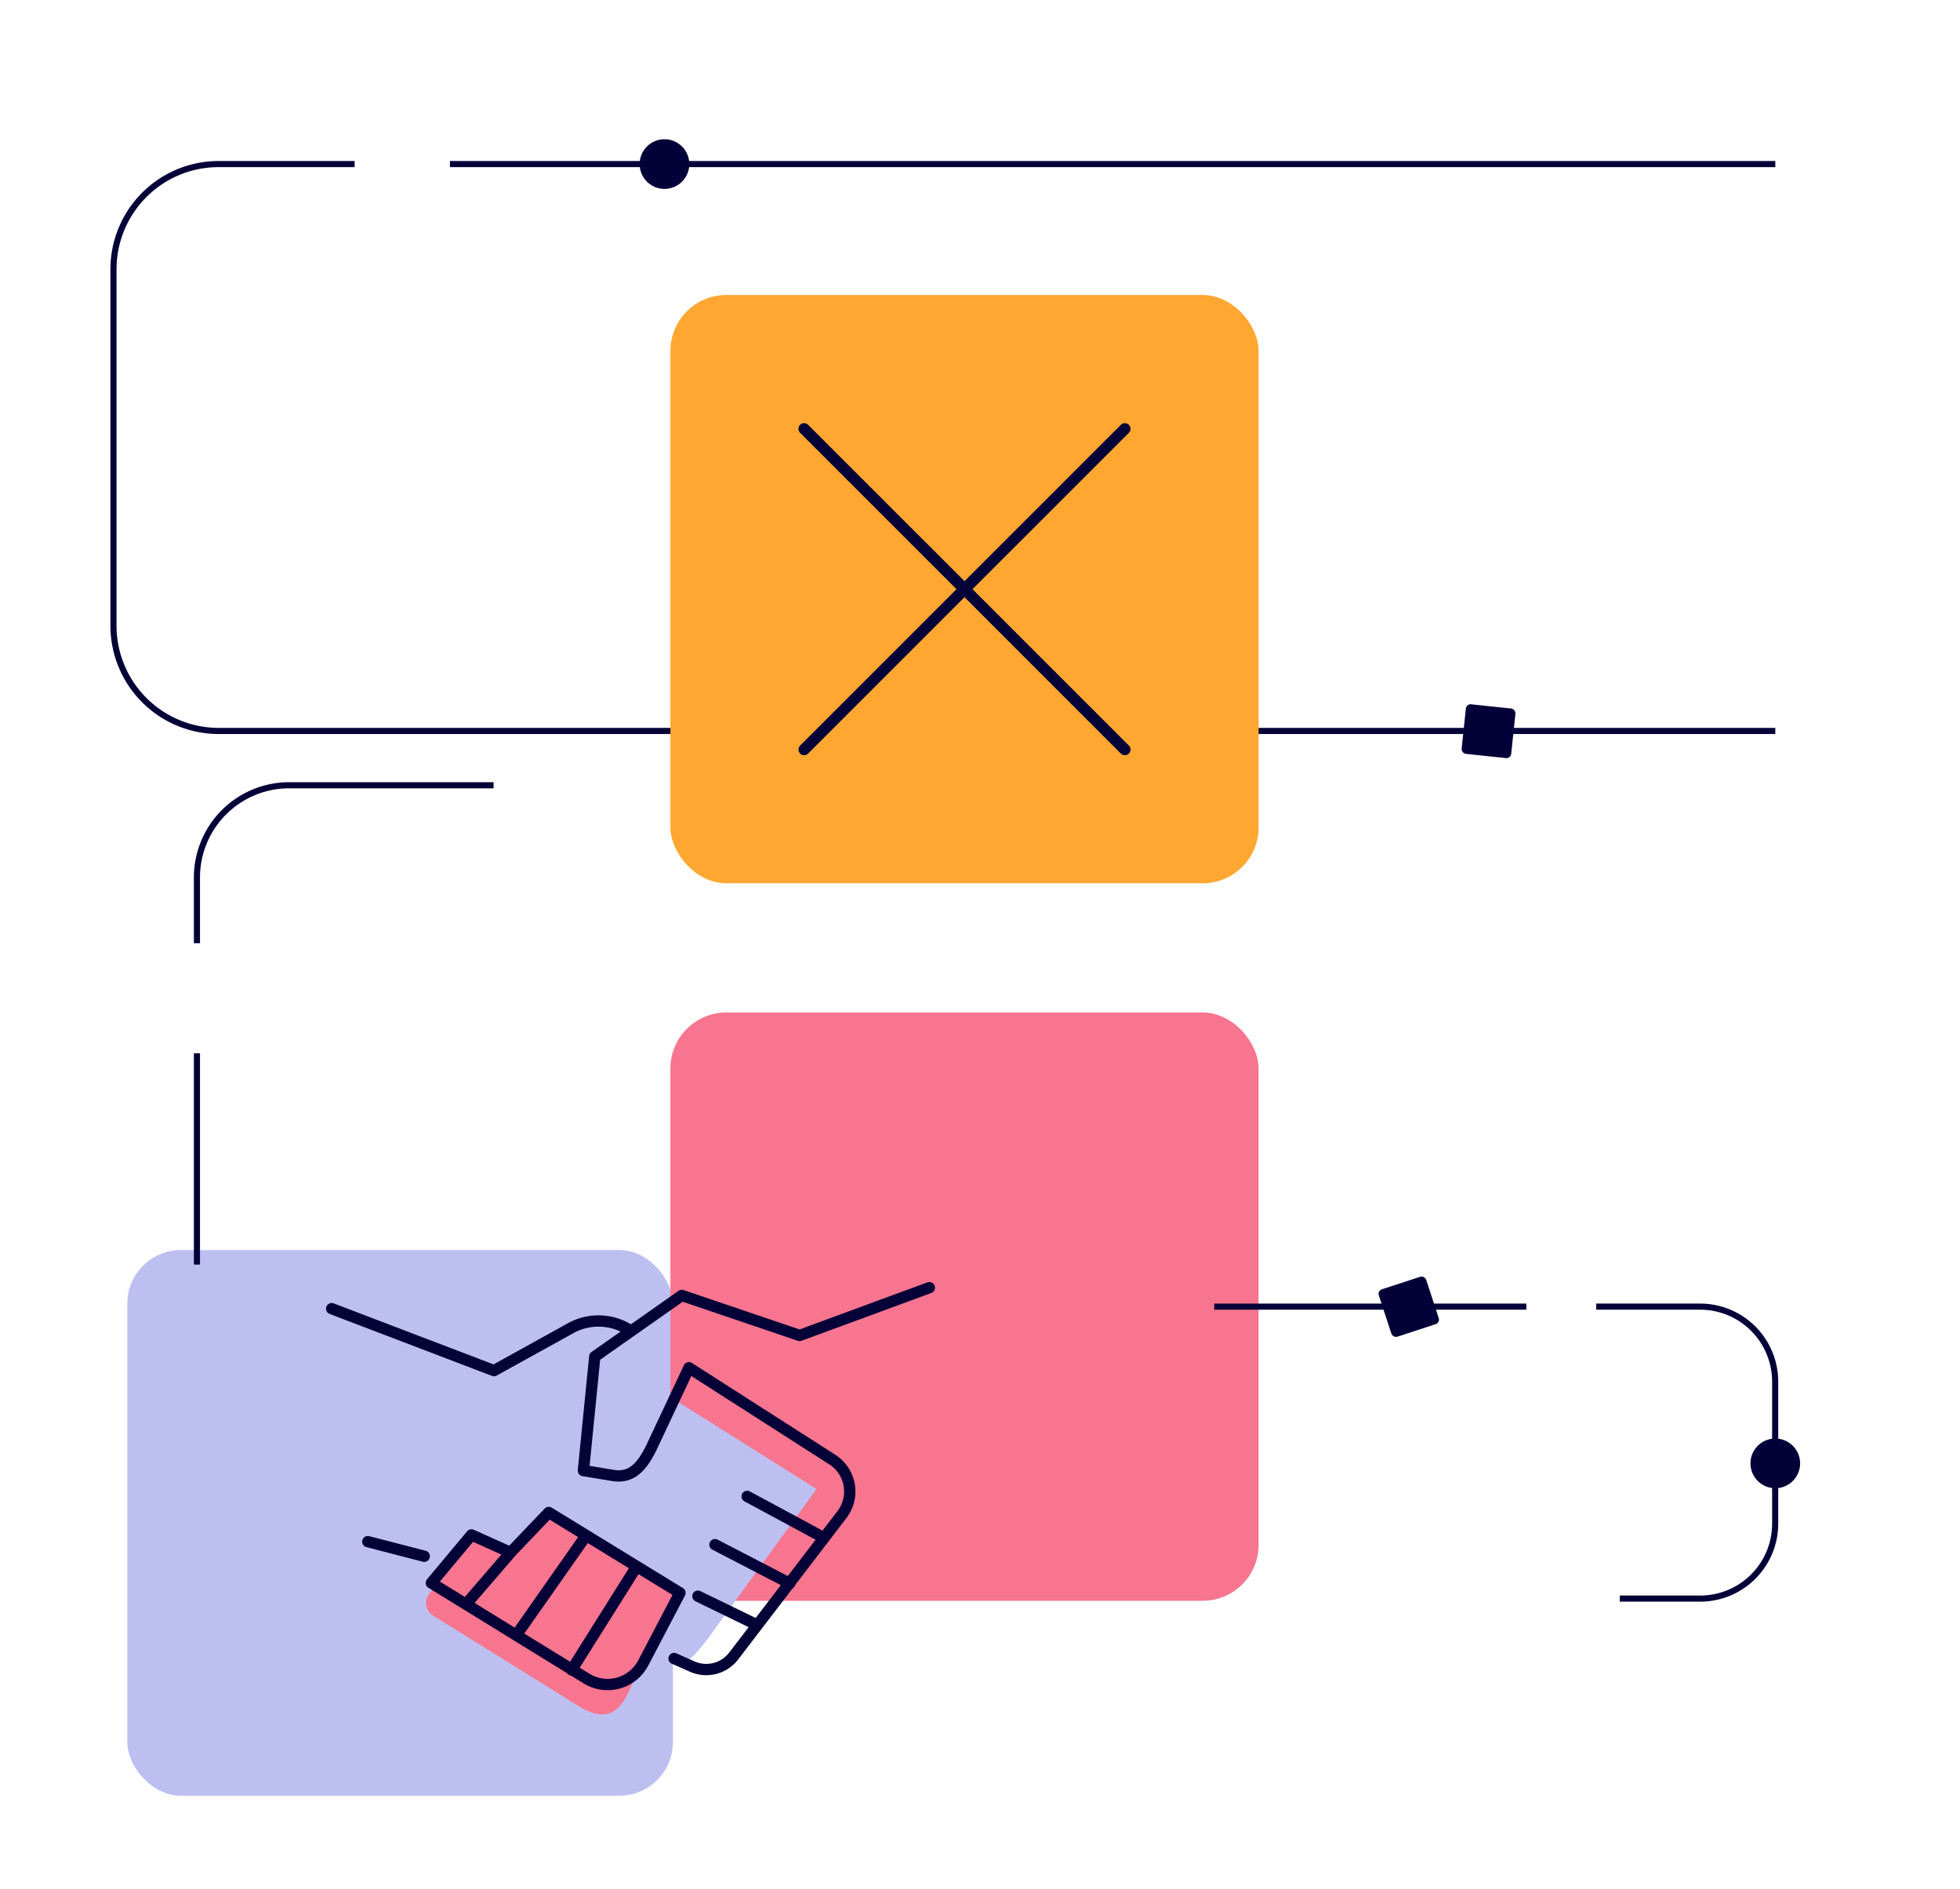 <svg id="Layer_1" data-name="Layer 1" xmlns="http://www.w3.org/2000/svg" viewBox="0 0 320.57 308.89"><defs><style>.cls-1,.cls-5{fill:none;}.cls-1{stroke:#040038;stroke-miterlimit:10;}.cls-2{fill:#bdbff1;}.cls-3{fill:#f7758e;}.cls-4{fill:#ffa731;}.cls-5{stroke:#040237;stroke-linecap:round;stroke-linejoin:round;stroke-width:1.85px;}.cls-6{fill:#040038;}</style></defs><path class="cls-1" d="M58,26.83H35.76A17.2,17.2,0,0,0,18.56,44v58.33a17.21,17.21,0,0,0,17.2,17.2h254.6"/><line class="cls-1" x1="290.36" y1="26.83" x2="73.59" y2="26.83"/><rect class="cls-2" x="20.82" y="204.41" width="89.24" height="89.24" rx="8.78"/><rect class="cls-3" x="109.65" y="165.57" width="96.2" height="96.2" rx="9.14"/><rect class="cls-4" x="109.65" y="48.24" width="96.2" height="96.2" rx="9.14"/><path class="cls-2" d="M89.86,216l43.69,27.5-16.88,23.23c-.77,1.07-3.94,5.57-5.16,5.06L74.44,256.24,30.29,243.7a5.16,5.16,0,0,1-3.71-6.1l6.49-26.76a5.15,5.15,0,0,1,6.59-3.8l39.42,12.32,6.85-3.56A3.94,3.94,0,0,1,89.86,216Z"/><path class="cls-3" d="M70.19,260.66l7.24-9.28L83,253.86l7.09-6,20.08,12.76-7.37,16.05C101.31,280,99,281.72,94.66,279L70.82,264.19A2.42,2.42,0,0,1,70.19,260.66Z"/><path class="cls-5" d="M112.7,223.68l23.43,15a6.2,6.2,0,0,1,1.57,9L120,270.8a5.65,5.65,0,0,1-6.75,1.74l-3-1.33"/><path class="cls-5" d="M54.25,214l26.54,10.13,12.55-6.94a9.41,9.41,0,0,1,9.62.31"/><line class="cls-5" x1="69.39" y1="254.49" x2="60.16" y2="252.1"/><path class="cls-5" d="M152,210.57l-21.22,7.81-19.27-6.54-14.23,10-1.86,18.64,4.87.8c3,.49,4.72-1.42,6.26-4.58l6.12-13"/><path class="cls-5" d="M70.55,258.85,77.11,251l6.39,2.87,6.25-6.54,21.46,13.15-6,11.45a6.58,6.58,0,0,1-9.29,2.55Z"/><line class="cls-5" x1="83.5" y1="253.89" x2="76.24" y2="262.31"/><line class="cls-5" x1="95.77" y1="251.24" x2="84.53" y2="267.26"/><line class="cls-5" x1="104.08" y1="256.24" x2="93.5" y2="273.07"/><line class="cls-5" x1="134.61" y1="251.39" x2="122.2" y2="244.7"/><line class="cls-5" x1="129.17" y1="258.93" x2="116.94" y2="252.59"/><line class="cls-5" x1="123.61" y1="265.62" x2="114.15" y2="261.02"/><path class="cls-1" d="M261.07,213.67h17a12.27,12.27,0,0,1,12.27,12.27v23.21a12.26,12.26,0,0,1-12.27,12.26H264.93"/><line class="cls-1" x1="198.6" y1="213.67" x2="249.64" y2="213.67"/><path class="cls-1" d="M32.21,154.24V143.51a15.09,15.09,0,0,1,15.09-15.1H80.73"/><line class="cls-1" x1="32.21" y1="206.79" x2="32.21" y2="172.24"/><path class="cls-6" d="M112.74,26.83a4.06,4.06,0,1,0-4.06,4.06,4.06,4.06,0,0,0,4.06-4.06"/><path class="cls-6" d="M294.42,239.29a4.06,4.06,0,1,0-4.06,4.07,4.06,4.06,0,0,0,4.06-4.07"/><rect class="cls-6" x="226.35" y="209.59" width="8.15" height="8.15" rx="0.77" transform="translate(-55.08 82.38) rotate(-18.14)"/><rect class="cls-6" x="239.39" y="115.48" width="8.15" height="8.15" rx="0.77" transform="translate(13.85 -24.82) rotate(6.01)"/><line class="cls-5" x1="183.98" y1="70.12" x2="131.52" y2="122.57"/><line class="cls-5" x1="131.52" y1="70.12" x2="183.98" y2="122.57"/></svg>